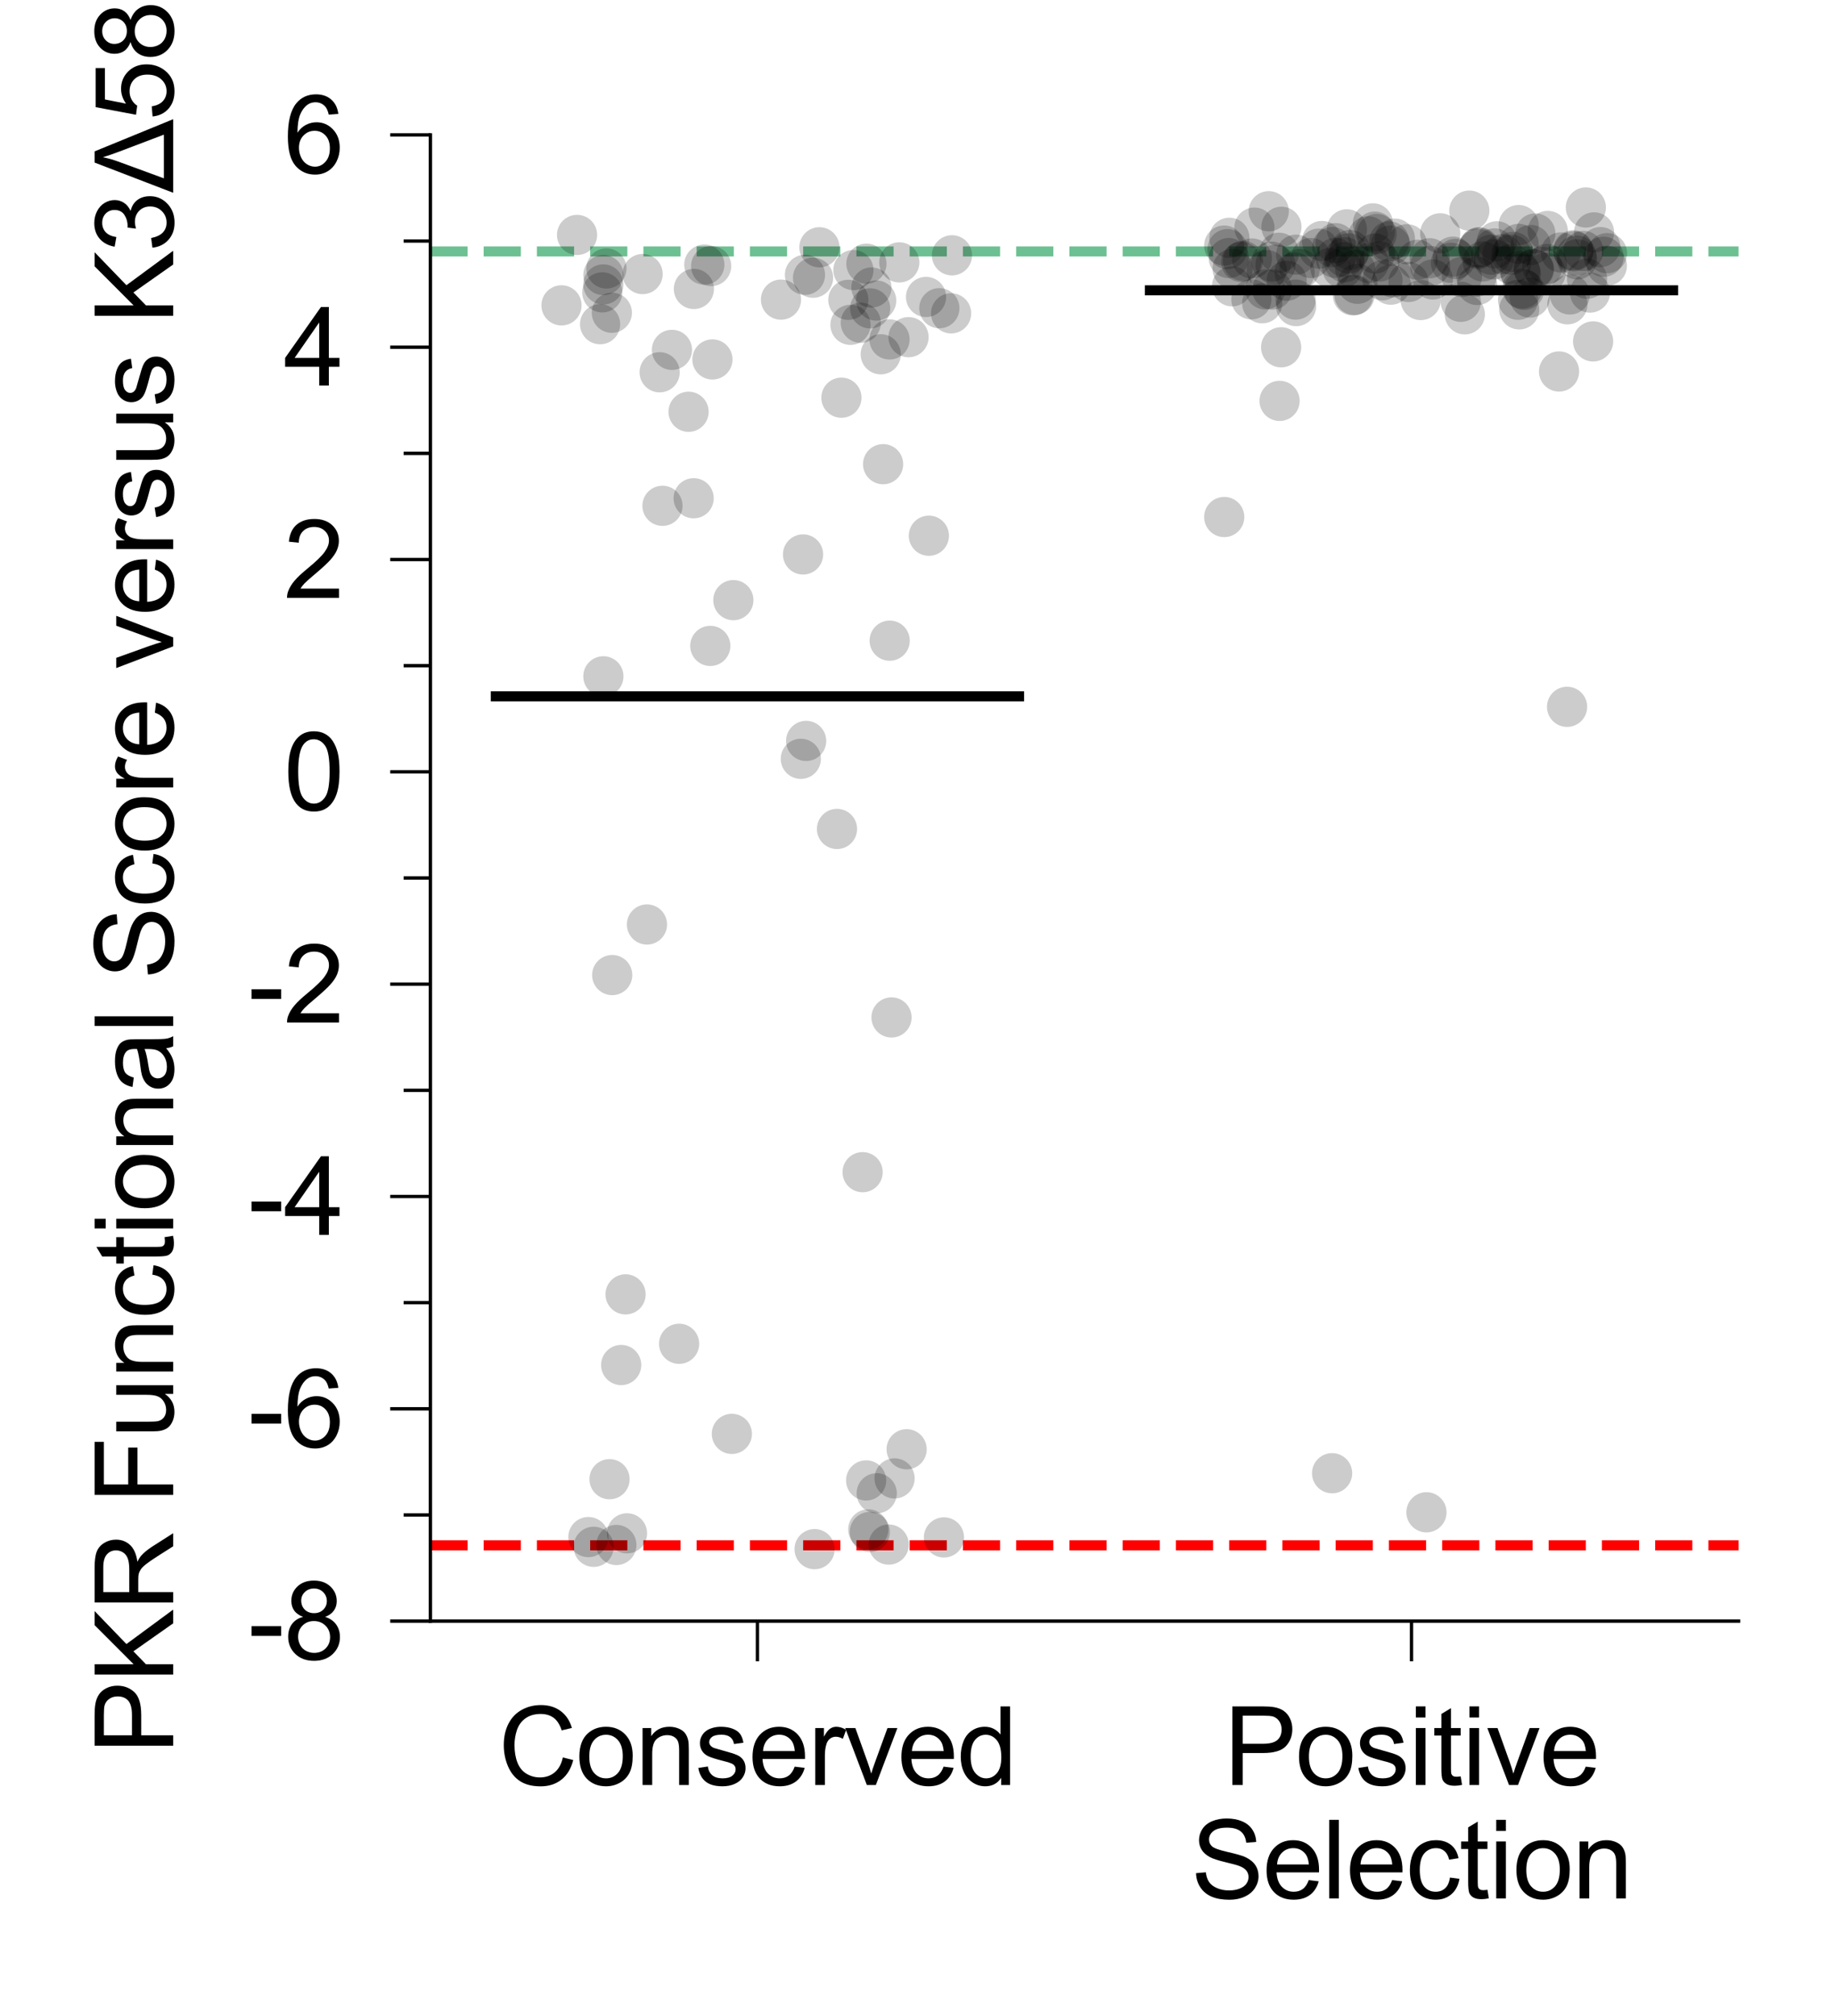 <?xml version="1.0" encoding="utf-8" standalone="no"?>
<!DOCTYPE svg PUBLIC "-//W3C//DTD SVG 1.1//EN"
  "http://www.w3.org/Graphics/SVG/1.1/DTD/svg11.dtd">
<svg xmlns:xlink="http://www.w3.org/1999/xlink" width="136.979pt" height="150.421pt" viewBox="0 0 136.979 150.421" xmlns="http://www.w3.org/2000/svg" version="1.1">
 <defs>
  <style type="text/css">*{stroke-linejoin: round; stroke-linecap: butt}</style>
 </defs>
 <g id="figure_1">
  <g id="patch_1">
   <path d="M 0 150.421 
L 136.979 150.421 
L 136.979 0 
L 0 0 
L 0 150.421 
z
" style="fill: none"/>
  </g>
  <g id="axes_1">
   <g id="patch_2">
    <path d="M 32.129 120.943 
L 129.779 120.943 
L 129.779 10.063 
L 32.129 10.063 
L 32.129 120.943 
z
" style="fill: none"/>
   </g>
   <g id="line2d_1">
    <path d="M 32.129 18.759 
L 129.779 18.759 
" clip-path="url(#p04de5b295e)" style="fill: none; stroke-dasharray: 2.775,1.2; stroke-dashoffset: 0; stroke: #6dc091; stroke-width: 0.75"/>
   </g>
   <g id="line2d_2">
    <path d="M 32.129 115.289 
L 129.779 115.289 
" clip-path="url(#p04de5b295e)" style="fill: none; stroke-dasharray: 2.775,1.2; stroke-dashoffset: 0; stroke: #ff0000; stroke-width: 0.75"/>
   </g>
   <g id="line2d_3">
    <path d="M 37.011 51.948 
L 76.071 51.948 
" clip-path="url(#p04de5b295e)" style="fill: none; stroke: #000000; stroke-width: 0.75; stroke-linecap: square"/>
   </g>
   <g id="line2d_4">
    <path d="M 85.836 21.659 
L 124.896 21.659 
" clip-path="url(#p04de5b295e)" style="fill: none; stroke: #000000; stroke-width: 0.75; stroke-linecap: square"/>
   </g>
   <g id="matplotlib.axis_1">
    <g id="xtick_1">
     <g id="line2d_5">
      <defs>
       <path id="m21a022ce75" d="M 0 0 
L 0 3 
" style="stroke: #000000; stroke-width: 0.25"/>
      </defs>
      <g>
       <use xlink:href="#m21a022ce75" x="56.541" y="120.943" style="stroke: #000000; stroke-width: 0.25"/>
      </g>
     </g>
     <g id="text_1">
      <!-- Conserved -->
      <g transform="translate(37.199 133.169) scale(0.08 -0.08)">
       <defs>
        <path id="ArialMT-43" d="M 3763 1606 
L 4369 1453 
Q 4178 706 3683 314 
Q 3188 -78 2472 -78 
Q 1731 -78 1267 223 
Q 803 525 561 1097 
Q 319 1669 319 2325 
Q 319 3041 592 3573 
Q 866 4106 1370 4382 
Q 1875 4659 2481 4659 
Q 3169 4659 3637 4309 
Q 4106 3959 4291 3325 
L 3694 3184 
Q 3534 3684 3231 3912 
Q 2928 4141 2469 4141 
Q 1941 4141 1586 3887 
Q 1231 3634 1087 3207 
Q 944 2781 944 2328 
Q 944 1744 1114 1308 
Q 1284 872 1643 656 
Q 2003 441 2422 441 
Q 2931 441 3284 734 
Q 3638 1028 3763 1606 
z
" transform="scale(0.016)"/>
        <path id="ArialMT-6f" d="M 213 1659 
Q 213 2581 725 3025 
Q 1153 3394 1769 3394 
Q 2453 3394 2887 2945 
Q 3322 2497 3322 1706 
Q 3322 1066 3130 698 
Q 2938 331 2570 128 
Q 2203 -75 1769 -75 
Q 1072 -75 642 372 
Q 213 819 213 1659 
z
M 791 1659 
Q 791 1022 1069 705 
Q 1347 388 1769 388 
Q 2188 388 2466 706 
Q 2744 1025 2744 1678 
Q 2744 2294 2464 2611 
Q 2184 2928 1769 2928 
Q 1347 2928 1069 2612 
Q 791 2297 791 1659 
z
" transform="scale(0.016)"/>
        <path id="ArialMT-6e" d="M 422 0 
L 422 3319 
L 928 3319 
L 928 2847 
Q 1294 3394 1984 3394 
Q 2284 3394 2536 3286 
Q 2788 3178 2913 3003 
Q 3038 2828 3088 2588 
Q 3119 2431 3119 2041 
L 3119 0 
L 2556 0 
L 2556 2019 
Q 2556 2363 2490 2533 
Q 2425 2703 2258 2804 
Q 2091 2906 1866 2906 
Q 1506 2906 1245 2678 
Q 984 2450 984 1813 
L 984 0 
L 422 0 
z
" transform="scale(0.016)"/>
        <path id="ArialMT-73" d="M 197 991 
L 753 1078 
Q 800 744 1014 566 
Q 1228 388 1613 388 
Q 2000 388 2187 545 
Q 2375 703 2375 916 
Q 2375 1106 2209 1216 
Q 2094 1291 1634 1406 
Q 1016 1563 777 1677 
Q 538 1791 414 1992 
Q 291 2194 291 2438 
Q 291 2659 392 2848 
Q 494 3038 669 3163 
Q 800 3259 1026 3326 
Q 1253 3394 1513 3394 
Q 1903 3394 2198 3281 
Q 2494 3169 2634 2976 
Q 2775 2784 2828 2463 
L 2278 2388 
Q 2241 2644 2061 2787 
Q 1881 2931 1553 2931 
Q 1166 2931 1000 2803 
Q 834 2675 834 2503 
Q 834 2394 903 2306 
Q 972 2216 1119 2156 
Q 1203 2125 1616 2013 
Q 2213 1853 2448 1751 
Q 2684 1650 2818 1456 
Q 2953 1263 2953 975 
Q 2953 694 2789 445 
Q 2625 197 2315 61 
Q 2006 -75 1616 -75 
Q 969 -75 630 194 
Q 291 463 197 991 
z
" transform="scale(0.016)"/>
        <path id="ArialMT-65" d="M 2694 1069 
L 3275 997 
Q 3138 488 2766 206 
Q 2394 -75 1816 -75 
Q 1088 -75 661 373 
Q 234 822 234 1631 
Q 234 2469 665 2931 
Q 1097 3394 1784 3394 
Q 2450 3394 2872 2941 
Q 3294 2488 3294 1666 
Q 3294 1616 3291 1516 
L 816 1516 
Q 847 969 1125 678 
Q 1403 388 1819 388 
Q 2128 388 2347 550 
Q 2566 713 2694 1069 
z
M 847 1978 
L 2700 1978 
Q 2663 2397 2488 2606 
Q 2219 2931 1791 2931 
Q 1403 2931 1139 2672 
Q 875 2413 847 1978 
z
" transform="scale(0.016)"/>
        <path id="ArialMT-72" d="M 416 0 
L 416 3319 
L 922 3319 
L 922 2816 
Q 1116 3169 1280 3281 
Q 1444 3394 1641 3394 
Q 1925 3394 2219 3213 
L 2025 2691 
Q 1819 2813 1613 2813 
Q 1428 2813 1281 2702 
Q 1134 2591 1072 2394 
Q 978 2094 978 1738 
L 978 0 
L 416 0 
z
" transform="scale(0.016)"/>
        <path id="ArialMT-76" d="M 1344 0 
L 81 3319 
L 675 3319 
L 1388 1331 
Q 1503 1009 1600 663 
Q 1675 925 1809 1294 
L 2547 3319 
L 3125 3319 
L 1869 0 
L 1344 0 
z
" transform="scale(0.016)"/>
        <path id="ArialMT-64" d="M 2575 0 
L 2575 419 
Q 2259 -75 1647 -75 
Q 1250 -75 917 144 
Q 584 363 401 755 
Q 219 1147 219 1656 
Q 219 2153 384 2558 
Q 550 2963 881 3178 
Q 1213 3394 1622 3394 
Q 1922 3394 2156 3267 
Q 2391 3141 2538 2938 
L 2538 4581 
L 3097 4581 
L 3097 0 
L 2575 0 
z
M 797 1656 
Q 797 1019 1065 703 
Q 1334 388 1700 388 
Q 2069 388 2326 689 
Q 2584 991 2584 1609 
Q 2584 2291 2321 2609 
Q 2059 2928 1675 2928 
Q 1300 2928 1048 2622 
Q 797 2316 797 1656 
z
" transform="scale(0.016)"/>
       </defs>
       <use xlink:href="#ArialMT-43"/>
       <use xlink:href="#ArialMT-6f" x="72.217"/>
       <use xlink:href="#ArialMT-6e" x="127.832"/>
       <use xlink:href="#ArialMT-73" x="183.447"/>
       <use xlink:href="#ArialMT-65" x="233.447"/>
       <use xlink:href="#ArialMT-72" x="289.062"/>
       <use xlink:href="#ArialMT-76" x="322.363"/>
       <use xlink:href="#ArialMT-65" x="372.363"/>
       <use xlink:href="#ArialMT-64" x="427.979"/>
      </g>
     </g>
    </g>
    <g id="xtick_2">
     <g id="line2d_6">
      <g>
       <use xlink:href="#m21a022ce75" x="105.366" y="120.943" style="stroke: #000000; stroke-width: 0.25"/>
      </g>
     </g>
     <g id="text_2">
      <!-- Positive -->
      <g transform="translate(91.361 133.169) scale(0.08 -0.08)">
       <defs>
        <path id="ArialMT-50" d="M 494 0 
L 494 4581 
L 2222 4581 
Q 2678 4581 2919 4538 
Q 3256 4481 3484 4323 
Q 3713 4166 3852 3881 
Q 3991 3597 3991 3256 
Q 3991 2672 3619 2267 
Q 3247 1863 2275 1863 
L 1100 1863 
L 1100 0 
L 494 0 
z
M 1100 2403 
L 2284 2403 
Q 2872 2403 3119 2622 
Q 3366 2841 3366 3238 
Q 3366 3525 3220 3729 
Q 3075 3934 2838 4000 
Q 2684 4041 2272 4041 
L 1100 4041 
L 1100 2403 
z
" transform="scale(0.016)"/>
        <path id="ArialMT-69" d="M 425 3934 
L 425 4581 
L 988 4581 
L 988 3934 
L 425 3934 
z
M 425 0 
L 425 3319 
L 988 3319 
L 988 0 
L 425 0 
z
" transform="scale(0.016)"/>
        <path id="ArialMT-74" d="M 1650 503 
L 1731 6 
Q 1494 -44 1306 -44 
Q 1000 -44 831 53 
Q 663 150 594 308 
Q 525 466 525 972 
L 525 2881 
L 113 2881 
L 113 3319 
L 525 3319 
L 525 4141 
L 1084 4478 
L 1084 3319 
L 1650 3319 
L 1650 2881 
L 1084 2881 
L 1084 941 
Q 1084 700 1114 631 
Q 1144 563 1211 522 
Q 1278 481 1403 481 
Q 1497 481 1650 503 
z
" transform="scale(0.016)"/>
       </defs>
       <use xlink:href="#ArialMT-50"/>
       <use xlink:href="#ArialMT-6f" x="66.699"/>
       <use xlink:href="#ArialMT-73" x="122.314"/>
       <use xlink:href="#ArialMT-69" x="172.314"/>
       <use xlink:href="#ArialMT-74" x="194.531"/>
       <use xlink:href="#ArialMT-69" x="222.314"/>
       <use xlink:href="#ArialMT-76" x="244.531"/>
       <use xlink:href="#ArialMT-65" x="294.531"/>
      </g>
      <!-- Selection -->
      <g transform="translate(88.912 141.631) scale(0.08 -0.08)">
       <defs>
        <path id="ArialMT-53" d="M 288 1472 
L 859 1522 
Q 900 1178 1048 958 
Q 1197 738 1509 602 
Q 1822 466 2213 466 
Q 2559 466 2825 569 
Q 3091 672 3220 851 
Q 3350 1031 3350 1244 
Q 3350 1459 3225 1620 
Q 3100 1781 2813 1891 
Q 2628 1963 1997 2114 
Q 1366 2266 1113 2400 
Q 784 2572 623 2826 
Q 463 3081 463 3397 
Q 463 3744 659 4045 
Q 856 4347 1234 4503 
Q 1613 4659 2075 4659 
Q 2584 4659 2973 4495 
Q 3363 4331 3572 4012 
Q 3781 3694 3797 3291 
L 3216 3247 
Q 3169 3681 2898 3903 
Q 2628 4125 2100 4125 
Q 1550 4125 1298 3923 
Q 1047 3722 1047 3438 
Q 1047 3191 1225 3031 
Q 1400 2872 2139 2705 
Q 2878 2538 3153 2413 
Q 3553 2228 3743 1945 
Q 3934 1663 3934 1294 
Q 3934 928 3725 604 
Q 3516 281 3123 101 
Q 2731 -78 2241 -78 
Q 1619 -78 1198 103 
Q 778 284 539 648 
Q 300 1013 288 1472 
z
" transform="scale(0.016)"/>
        <path id="ArialMT-6c" d="M 409 0 
L 409 4581 
L 972 4581 
L 972 0 
L 409 0 
z
" transform="scale(0.016)"/>
        <path id="ArialMT-63" d="M 2588 1216 
L 3141 1144 
Q 3050 572 2676 248 
Q 2303 -75 1759 -75 
Q 1078 -75 664 370 
Q 250 816 250 1647 
Q 250 2184 428 2587 
Q 606 2991 970 3192 
Q 1334 3394 1763 3394 
Q 2303 3394 2647 3120 
Q 2991 2847 3088 2344 
L 2541 2259 
Q 2463 2594 2264 2762 
Q 2066 2931 1784 2931 
Q 1359 2931 1093 2626 
Q 828 2322 828 1663 
Q 828 994 1084 691 
Q 1341 388 1753 388 
Q 2084 388 2306 591 
Q 2528 794 2588 1216 
z
" transform="scale(0.016)"/>
       </defs>
       <use xlink:href="#ArialMT-53"/>
       <use xlink:href="#ArialMT-65" x="66.699"/>
       <use xlink:href="#ArialMT-6c" x="122.314"/>
       <use xlink:href="#ArialMT-65" x="144.531"/>
       <use xlink:href="#ArialMT-63" x="200.146"/>
       <use xlink:href="#ArialMT-74" x="250.146"/>
       <use xlink:href="#ArialMT-69" x="277.93"/>
       <use xlink:href="#ArialMT-6f" x="300.146"/>
       <use xlink:href="#ArialMT-6e" x="355.762"/>
      </g>
     </g>
    </g>
   </g>
   <g id="matplotlib.axis_2">
    <g id="ytick_1">
     <g id="line2d_7">
      <defs>
       <path id="mb0b568ade5" d="M 0 0 
L -3 0 
" style="stroke: #000000; stroke-width: 0.25"/>
      </defs>
      <g>
       <use xlink:href="#mb0b568ade5" x="32.129" y="120.943" style="stroke: #000000; stroke-width: 0.25"/>
      </g>
     </g>
     <g id="text_3">
      <!-- -8 -->
      <g transform="translate(18.516 123.806) scale(0.08 -0.08)">
       <defs>
        <path id="ArialMT-2d" d="M 203 1375 
L 203 1941 
L 1931 1941 
L 1931 1375 
L 203 1375 
z
" transform="scale(0.016)"/>
        <path id="ArialMT-38" d="M 1131 2484 
Q 781 2613 612 2850 
Q 444 3088 444 3419 
Q 444 3919 803 4259 
Q 1163 4600 1759 4600 
Q 2359 4600 2725 4251 
Q 3091 3903 3091 3403 
Q 3091 3084 2923 2848 
Q 2756 2613 2416 2484 
Q 2838 2347 3058 2040 
Q 3278 1734 3278 1309 
Q 3278 722 2862 322 
Q 2447 -78 1769 -78 
Q 1091 -78 675 323 
Q 259 725 259 1325 
Q 259 1772 486 2073 
Q 713 2375 1131 2484 
z
M 1019 3438 
Q 1019 3113 1228 2906 
Q 1438 2700 1772 2700 
Q 2097 2700 2305 2904 
Q 2513 3109 2513 3406 
Q 2513 3716 2298 3927 
Q 2084 4138 1766 4138 
Q 1444 4138 1231 3931 
Q 1019 3725 1019 3438 
z
M 838 1322 
Q 838 1081 952 856 
Q 1066 631 1291 507 
Q 1516 384 1775 384 
Q 2178 384 2440 643 
Q 2703 903 2703 1303 
Q 2703 1709 2433 1975 
Q 2163 2241 1756 2241 
Q 1359 2241 1098 1978 
Q 838 1716 838 1322 
z
" transform="scale(0.016)"/>
       </defs>
       <use xlink:href="#ArialMT-2d"/>
       <use xlink:href="#ArialMT-38" x="33.301"/>
      </g>
     </g>
    </g>
    <g id="ytick_2">
     <g id="line2d_8">
      <g>
       <use xlink:href="#mb0b568ade5" x="32.129" y="105.103" style="stroke: #000000; stroke-width: 0.25"/>
      </g>
     </g>
     <g id="text_4">
      <!-- -6 -->
      <g transform="translate(18.516 107.966) scale(0.08 -0.08)">
       <defs>
        <path id="ArialMT-36" d="M 3184 3459 
L 2625 3416 
Q 2550 3747 2413 3897 
Q 2184 4138 1850 4138 
Q 1581 4138 1378 3988 
Q 1113 3794 959 3422 
Q 806 3050 800 2363 
Q 1003 2672 1297 2822 
Q 1591 2972 1913 2972 
Q 2475 2972 2870 2558 
Q 3266 2144 3266 1488 
Q 3266 1056 3080 686 
Q 2894 316 2569 119 
Q 2244 -78 1831 -78 
Q 1128 -78 684 439 
Q 241 956 241 2144 
Q 241 3472 731 4075 
Q 1159 4600 1884 4600 
Q 2425 4600 2770 4297 
Q 3116 3994 3184 3459 
z
M 888 1484 
Q 888 1194 1011 928 
Q 1134 663 1356 523 
Q 1578 384 1822 384 
Q 2178 384 2434 671 
Q 2691 959 2691 1453 
Q 2691 1928 2437 2201 
Q 2184 2475 1800 2475 
Q 1419 2475 1153 2201 
Q 888 1928 888 1484 
z
" transform="scale(0.016)"/>
       </defs>
       <use xlink:href="#ArialMT-2d"/>
       <use xlink:href="#ArialMT-36" x="33.301"/>
      </g>
     </g>
    </g>
    <g id="ytick_3">
     <g id="line2d_9">
      <g>
       <use xlink:href="#mb0b568ade5" x="32.129" y="89.263" style="stroke: #000000; stroke-width: 0.25"/>
      </g>
     </g>
     <g id="text_5">
      <!-- -4 -->
      <g transform="translate(18.516 92.126) scale(0.08 -0.08)">
       <defs>
        <path id="ArialMT-34" d="M 2069 0 
L 2069 1097 
L 81 1097 
L 81 1613 
L 2172 4581 
L 2631 4581 
L 2631 1613 
L 3250 1613 
L 3250 1097 
L 2631 1097 
L 2631 0 
L 2069 0 
z
M 2069 1613 
L 2069 3678 
L 634 1613 
L 2069 1613 
z
" transform="scale(0.016)"/>
       </defs>
       <use xlink:href="#ArialMT-2d"/>
       <use xlink:href="#ArialMT-34" x="33.301"/>
      </g>
     </g>
    </g>
    <g id="ytick_4">
     <g id="line2d_10">
      <g>
       <use xlink:href="#mb0b568ade5" x="32.129" y="73.423" style="stroke: #000000; stroke-width: 0.25"/>
      </g>
     </g>
     <g id="text_6">
      <!-- -2 -->
      <g transform="translate(18.516 76.286) scale(0.08 -0.08)">
       <defs>
        <path id="ArialMT-32" d="M 3222 541 
L 3222 0 
L 194 0 
Q 188 203 259 391 
Q 375 700 629 1000 
Q 884 1300 1366 1694 
Q 2113 2306 2375 2664 
Q 2638 3022 2638 3341 
Q 2638 3675 2398 3904 
Q 2159 4134 1775 4134 
Q 1369 4134 1125 3890 
Q 881 3647 878 3216 
L 300 3275 
Q 359 3922 746 4261 
Q 1134 4600 1788 4600 
Q 2447 4600 2831 4234 
Q 3216 3869 3216 3328 
Q 3216 3053 3103 2787 
Q 2991 2522 2730 2228 
Q 2469 1934 1863 1422 
Q 1356 997 1212 845 
Q 1069 694 975 541 
L 3222 541 
z
" transform="scale(0.016)"/>
       </defs>
       <use xlink:href="#ArialMT-2d"/>
       <use xlink:href="#ArialMT-32" x="33.301"/>
      </g>
     </g>
    </g>
    <g id="ytick_5">
     <g id="line2d_11">
      <g>
       <use xlink:href="#mb0b568ade5" x="32.129" y="57.583" style="stroke: #000000; stroke-width: 0.25"/>
      </g>
     </g>
     <g id="text_7">
      <!-- 0 -->
      <g transform="translate(21.18 60.446) scale(0.08 -0.08)">
       <defs>
        <path id="ArialMT-30" d="M 266 2259 
Q 266 3072 433 3567 
Q 600 4063 929 4331 
Q 1259 4600 1759 4600 
Q 2128 4600 2406 4451 
Q 2684 4303 2865 4023 
Q 3047 3744 3150 3342 
Q 3253 2941 3253 2259 
Q 3253 1453 3087 958 
Q 2922 463 2592 192 
Q 2263 -78 1759 -78 
Q 1097 -78 719 397 
Q 266 969 266 2259 
z
M 844 2259 
Q 844 1131 1108 757 
Q 1372 384 1759 384 
Q 2147 384 2411 759 
Q 2675 1134 2675 2259 
Q 2675 3391 2411 3762 
Q 2147 4134 1753 4134 
Q 1366 4134 1134 3806 
Q 844 3388 844 2259 
z
" transform="scale(0.016)"/>
       </defs>
       <use xlink:href="#ArialMT-30"/>
      </g>
     </g>
    </g>
    <g id="ytick_6">
     <g id="line2d_12">
      <g>
       <use xlink:href="#mb0b568ade5" x="32.129" y="41.743" style="stroke: #000000; stroke-width: 0.25"/>
      </g>
     </g>
     <g id="text_8">
      <!-- 2 -->
      <g transform="translate(21.18 44.606) scale(0.08 -0.08)">
       <use xlink:href="#ArialMT-32"/>
      </g>
     </g>
    </g>
    <g id="ytick_7">
     <g id="line2d_13">
      <g>
       <use xlink:href="#mb0b568ade5" x="32.129" y="25.903" style="stroke: #000000; stroke-width: 0.25"/>
      </g>
     </g>
     <g id="text_9">
      <!-- 4 -->
      <g transform="translate(21.18 28.766) scale(0.08 -0.08)">
       <use xlink:href="#ArialMT-34"/>
      </g>
     </g>
    </g>
    <g id="ytick_8">
     <g id="line2d_14">
      <g>
       <use xlink:href="#mb0b568ade5" x="32.129" y="10.063" style="stroke: #000000; stroke-width: 0.25"/>
      </g>
     </g>
     <g id="text_10">
      <!-- 6 -->
      <g transform="translate(21.18 12.926) scale(0.08 -0.08)">
       <use xlink:href="#ArialMT-36"/>
      </g>
     </g>
    </g>
    <g id="ytick_9">
     <g id="line2d_15">
      <defs>
       <path id="m3307b436b8" d="M 0 0 
L -2 0 
" style="stroke: #000000; stroke-width: 0.25"/>
      </defs>
      <g>
       <use xlink:href="#m3307b436b8" x="32.129" y="113.023" style="stroke: #000000; stroke-width: 0.25"/>
      </g>
     </g>
    </g>
    <g id="ytick_10">
     <g id="line2d_16">
      <g>
       <use xlink:href="#m3307b436b8" x="32.129" y="97.183" style="stroke: #000000; stroke-width: 0.25"/>
      </g>
     </g>
    </g>
    <g id="ytick_11">
     <g id="line2d_17">
      <g>
       <use xlink:href="#m3307b436b8" x="32.129" y="81.343" style="stroke: #000000; stroke-width: 0.25"/>
      </g>
     </g>
    </g>
    <g id="ytick_12">
     <g id="line2d_18">
      <g>
       <use xlink:href="#m3307b436b8" x="32.129" y="65.503" style="stroke: #000000; stroke-width: 0.25"/>
      </g>
     </g>
    </g>
    <g id="ytick_13">
     <g id="line2d_19">
      <g>
       <use xlink:href="#m3307b436b8" x="32.129" y="49.663" style="stroke: #000000; stroke-width: 0.25"/>
      </g>
     </g>
    </g>
    <g id="ytick_14">
     <g id="line2d_20">
      <g>
       <use xlink:href="#m3307b436b8" x="32.129" y="33.823" style="stroke: #000000; stroke-width: 0.25"/>
      </g>
     </g>
    </g>
    <g id="ytick_15">
     <g id="line2d_21">
      <g>
       <use xlink:href="#m3307b436b8" x="32.129" y="17.983" style="stroke: #000000; stroke-width: 0.25"/>
      </g>
     </g>
    </g>
    <g id="text_11">
     <!-- PKR Functional Score versus K3Δ58 -->
     <g transform="translate(12.926 130.869) rotate(-90) scale(0.08 -0.08)">
      <defs>
       <path id="ArialMT-4b" d="M 469 0 
L 469 4581 
L 1075 4581 
L 1075 2309 
L 3350 4581 
L 4172 4581 
L 2250 2725 
L 4256 0 
L 3456 0 
L 1825 2319 
L 1075 1588 
L 1075 0 
L 469 0 
z
" transform="scale(0.016)"/>
       <path id="ArialMT-52" d="M 503 0 
L 503 4581 
L 2534 4581 
Q 3147 4581 3465 4457 
Q 3784 4334 3975 4021 
Q 4166 3709 4166 3331 
Q 4166 2844 3850 2509 
Q 3534 2175 2875 2084 
Q 3116 1969 3241 1856 
Q 3506 1613 3744 1247 
L 4541 0 
L 3778 0 
L 3172 953 
Q 2906 1366 2734 1584 
Q 2563 1803 2427 1890 
Q 2291 1978 2150 2013 
Q 2047 2034 1813 2034 
L 1109 2034 
L 1109 0 
L 503 0 
z
M 1109 2559 
L 2413 2559 
Q 2828 2559 3062 2645 
Q 3297 2731 3419 2920 
Q 3541 3109 3541 3331 
Q 3541 3656 3305 3865 
Q 3069 4075 2559 4075 
L 1109 4075 
L 1109 2559 
z
" transform="scale(0.016)"/>
       <path id="ArialMT-20" transform="scale(0.016)"/>
       <path id="ArialMT-46" d="M 525 0 
L 525 4581 
L 3616 4581 
L 3616 4041 
L 1131 4041 
L 1131 2622 
L 3281 2622 
L 3281 2081 
L 1131 2081 
L 1131 0 
L 525 0 
z
" transform="scale(0.016)"/>
       <path id="ArialMT-75" d="M 2597 0 
L 2597 488 
Q 2209 -75 1544 -75 
Q 1250 -75 995 37 
Q 741 150 617 320 
Q 494 491 444 738 
Q 409 903 409 1263 
L 409 3319 
L 972 3319 
L 972 1478 
Q 972 1038 1006 884 
Q 1059 663 1231 536 
Q 1403 409 1656 409 
Q 1909 409 2131 539 
Q 2353 669 2445 892 
Q 2538 1116 2538 1541 
L 2538 3319 
L 3100 3319 
L 3100 0 
L 2597 0 
z
" transform="scale(0.016)"/>
       <path id="ArialMT-61" d="M 2588 409 
Q 2275 144 1986 34 
Q 1697 -75 1366 -75 
Q 819 -75 525 192 
Q 231 459 231 875 
Q 231 1119 342 1320 
Q 453 1522 633 1644 
Q 813 1766 1038 1828 
Q 1203 1872 1538 1913 
Q 2219 1994 2541 2106 
Q 2544 2222 2544 2253 
Q 2544 2597 2384 2738 
Q 2169 2928 1744 2928 
Q 1347 2928 1158 2789 
Q 969 2650 878 2297 
L 328 2372 
Q 403 2725 575 2942 
Q 747 3159 1072 3276 
Q 1397 3394 1825 3394 
Q 2250 3394 2515 3294 
Q 2781 3194 2906 3042 
Q 3031 2891 3081 2659 
Q 3109 2516 3109 2141 
L 3109 1391 
Q 3109 606 3145 398 
Q 3181 191 3288 0 
L 2700 0 
Q 2613 175 2588 409 
z
M 2541 1666 
Q 2234 1541 1622 1453 
Q 1275 1403 1131 1340 
Q 988 1278 909 1158 
Q 831 1038 831 891 
Q 831 666 1001 516 
Q 1172 366 1500 366 
Q 1825 366 2078 508 
Q 2331 650 2450 897 
Q 2541 1088 2541 1459 
L 2541 1666 
z
" transform="scale(0.016)"/>
       <path id="ArialMT-33" d="M 269 1209 
L 831 1284 
Q 928 806 1161 595 
Q 1394 384 1728 384 
Q 2125 384 2398 659 
Q 2672 934 2672 1341 
Q 2672 1728 2419 1979 
Q 2166 2231 1775 2231 
Q 1616 2231 1378 2169 
L 1441 2663 
Q 1497 2656 1531 2656 
Q 1891 2656 2178 2843 
Q 2466 3031 2466 3422 
Q 2466 3731 2256 3934 
Q 2047 4138 1716 4138 
Q 1388 4138 1169 3931 
Q 950 3725 888 3313 
L 325 3413 
Q 428 3978 793 4289 
Q 1159 4600 1703 4600 
Q 2078 4600 2393 4439 
Q 2709 4278 2876 4000 
Q 3044 3722 3044 3409 
Q 3044 3113 2884 2869 
Q 2725 2625 2413 2481 
Q 2819 2388 3044 2092 
Q 3269 1797 3269 1353 
Q 3269 753 2831 336 
Q 2394 -81 1725 -81 
Q 1122 -81 723 278 
Q 325 638 269 1209 
z
" transform="scale(0.016)"/>
       <path id="ArialMT-394" d="M -6 0 
L 1753 4581 
L 2406 4581 
L 4281 0 
L -6 0 
z
M 834 541 
L 3381 541 
L 2391 3150 
Q 2169 3738 2066 4100 
Q 1981 3675 1819 3225 
L 834 541 
z
" transform="scale(0.016)"/>
       <path id="ArialMT-35" d="M 266 1200 
L 856 1250 
Q 922 819 1161 601 
Q 1400 384 1738 384 
Q 2144 384 2425 690 
Q 2706 997 2706 1503 
Q 2706 1984 2436 2262 
Q 2166 2541 1728 2541 
Q 1456 2541 1237 2417 
Q 1019 2294 894 2097 
L 366 2166 
L 809 4519 
L 3088 4519 
L 3088 3981 
L 1259 3981 
L 1013 2750 
Q 1425 3038 1878 3038 
Q 2478 3038 2890 2622 
Q 3303 2206 3303 1553 
Q 3303 931 2941 478 
Q 2500 -78 1738 -78 
Q 1113 -78 717 272 
Q 322 622 266 1200 
z
" transform="scale(0.016)"/>
      </defs>
      <use xlink:href="#ArialMT-50"/>
      <use xlink:href="#ArialMT-4b" x="66.699"/>
      <use xlink:href="#ArialMT-52" x="133.398"/>
      <use xlink:href="#ArialMT-20" x="205.615"/>
      <use xlink:href="#ArialMT-46" x="233.398"/>
      <use xlink:href="#ArialMT-75" x="294.482"/>
      <use xlink:href="#ArialMT-6e" x="350.098"/>
      <use xlink:href="#ArialMT-63" x="405.713"/>
      <use xlink:href="#ArialMT-74" x="455.713"/>
      <use xlink:href="#ArialMT-69" x="483.496"/>
      <use xlink:href="#ArialMT-6f" x="505.713"/>
      <use xlink:href="#ArialMT-6e" x="561.328"/>
      <use xlink:href="#ArialMT-61" x="616.943"/>
      <use xlink:href="#ArialMT-6c" x="672.559"/>
      <use xlink:href="#ArialMT-20" x="694.775"/>
      <use xlink:href="#ArialMT-53" x="722.559"/>
      <use xlink:href="#ArialMT-63" x="789.258"/>
      <use xlink:href="#ArialMT-6f" x="839.258"/>
      <use xlink:href="#ArialMT-72" x="894.873"/>
      <use xlink:href="#ArialMT-65" x="928.174"/>
      <use xlink:href="#ArialMT-20" x="983.789"/>
      <use xlink:href="#ArialMT-76" x="1011.572"/>
      <use xlink:href="#ArialMT-65" x="1061.572"/>
      <use xlink:href="#ArialMT-72" x="1117.188"/>
      <use xlink:href="#ArialMT-73" x="1150.488"/>
      <use xlink:href="#ArialMT-75" x="1200.488"/>
      <use xlink:href="#ArialMT-73" x="1256.104"/>
      <use xlink:href="#ArialMT-20" x="1306.104"/>
      <use xlink:href="#ArialMT-4b" x="1333.887"/>
      <use xlink:href="#ArialMT-33" x="1400.586"/>
      <use xlink:href="#ArialMT-394" x="1456.201"/>
      <use xlink:href="#ArialMT-35" x="1522.998"/>
      <use xlink:href="#ArialMT-38" x="1578.613"/>
     </g>
    </g>
   </g>
   <g id="PathCollection_1">
    <defs>
     <path id="m9809bb93d0" d="M 0 1.5 
C 0.398 1.5 0.779 1.342 1.061 1.061 
C 1.342 0.779 1.5 0.398 1.5 0 
C 1.5 -0.398 1.342 -0.779 1.061 -1.061 
C 0.779 -1.342 0.398 -1.5 0 -1.5 
C -0.398 -1.5 -0.779 -1.342 -1.061 -1.061 
C -1.342 -0.779 -1.5 -0.398 -1.5 0 
C -1.5 0.398 -1.342 0.779 -1.061 1.061 
C -0.779 1.342 -0.398 1.5 0 1.5 
z
"/>
    </defs>
    <g clip-path="url(#p04de5b295e)">
     <use xlink:href="#m9809bb93d0" x="70.998" y="23.376" style="fill-opacity: 0.2"/>
     <use xlink:href="#m9809bb93d0" x="64.675" y="19.672" style="fill-opacity: 0.2"/>
     <use xlink:href="#m9809bb93d0" x="53.086" y="19.849" style="fill-opacity: 0.2"/>
     <use xlink:href="#m9809bb93d0" x="59.78" y="56.612" style="fill-opacity: 0.2"/>
     <use xlink:href="#m9809bb93d0" x="60.693" y="20.719" style="fill-opacity: 0.2"/>
     <use xlink:href="#m9809bb93d0" x="65.404" y="22.421" style="fill-opacity: 0.2"/>
     <use xlink:href="#m9809bb93d0" x="65.051" y="21.45" style="fill-opacity: 0.2"/>
     <use xlink:href="#m9809bb93d0" x="66.401" y="25.323" style="fill-opacity: 0.2"/>
     <use xlink:href="#m9809bb93d0" x="44.96" y="21.811" style="fill-opacity: 0.2"/>
     <use xlink:href="#m9809bb93d0" x="60.177" y="55.277" style="fill-opacity: 0.2"/>
     <use xlink:href="#m9809bb93d0" x="63.328" y="22.369" style="fill-opacity: 0.2"/>
     <use xlink:href="#m9809bb93d0" x="62.48" y="61.844" style="fill-opacity: 0.2"/>
     <use xlink:href="#m9809bb93d0" x="64.956" y="23.007" style="fill-opacity: 0.2"/>
     <use xlink:href="#m9809bb93d0" x="58.3" y="22.354" style="fill-opacity: 0.2"/>
     <use xlink:href="#m9809bb93d0" x="52.576" y="19.742" style="fill-opacity: 0.2"/>
     <use xlink:href="#m9809bb93d0" x="69.127" y="22.155" style="fill-opacity: 0.2"/>
     <use xlink:href="#m9809bb93d0" x="70.12" y="22.994" style="fill-opacity: 0.2"/>
     <use xlink:href="#m9809bb93d0" x="45.037" y="21.221" style="fill-opacity: 0.2"/>
     <use xlink:href="#m9809bb93d0" x="65.746" y="26.431" style="fill-opacity: 0.2"/>
     <use xlink:href="#m9809bb93d0" x="46.805" y="114.393" style="fill-opacity: 0.2"/>
     <use xlink:href="#m9809bb93d0" x="45.673" y="23.333" style="fill-opacity: 0.2"/>
     <use xlink:href="#m9809bb93d0" x="54.632" y="106.974" style="fill-opacity: 0.2"/>
     <use xlink:href="#m9809bb93d0" x="64.814" y="114.102" style="fill-opacity: 0.2"/>
     <use xlink:href="#m9809bb93d0" x="67.132" y="19.575" style="fill-opacity: 0.2"/>
     <use xlink:href="#m9809bb93d0" x="49.242" y="27.774" style="fill-opacity: 0.2"/>
     <use xlink:href="#m9809bb93d0" x="54.744" y="44.774" style="fill-opacity: 0.2"/>
     <use xlink:href="#m9809bb93d0" x="65.922" y="34.63" style="fill-opacity: 0.2"/>
     <use xlink:href="#m9809bb93d0" x="62.81" y="29.67" style="fill-opacity: 0.2"/>
     <use xlink:href="#m9809bb93d0" x="66.413" y="47.797" style="fill-opacity: 0.2"/>
     <use xlink:href="#m9809bb93d0" x="71.063" y="19.047" style="fill-opacity: 0.2"/>
     <use xlink:href="#m9809bb93d0" x="69.338" y="39.968" style="fill-opacity: 0.2"/>
     <use xlink:href="#m9809bb93d0" x="48.294" y="68.972" style="fill-opacity: 0.2"/>
     <use xlink:href="#m9809bb93d0" x="66.342" y="115.231" style="fill-opacity: 0.2"/>
     <use xlink:href="#m9809bb93d0" x="44.315" y="115.399" style="fill-opacity: 0.2"/>
     <use xlink:href="#m9809bb93d0" x="43.922" y="114.674" style="fill-opacity: 0.2"/>
     <use xlink:href="#m9809bb93d0" x="46.01" y="115.262" style="fill-opacity: 0.2"/>
     <use xlink:href="#m9809bb93d0" x="45.043" y="20.522" style="fill-opacity: 0.2"/>
     <use xlink:href="#m9809bb93d0" x="67.679" y="108.122" style="fill-opacity: 0.2"/>
     <use xlink:href="#m9809bb93d0" x="50.694" y="100.253" style="fill-opacity: 0.2"/>
     <use xlink:href="#m9809bb93d0" x="66.778" y="110.296" style="fill-opacity: 0.2"/>
     <use xlink:href="#m9809bb93d0" x="46.697" y="96.566" style="fill-opacity: 0.2"/>
     <use xlink:href="#m9809bb93d0" x="70.464" y="114.699" style="fill-opacity: 0.2"/>
     <use xlink:href="#m9809bb93d0" x="60.807" y="115.574" style="fill-opacity: 0.2"/>
     <use xlink:href="#m9809bb93d0" x="64.655" y="110.446" style="fill-opacity: 0.2"/>
     <use xlink:href="#m9809bb93d0" x="67.82" y="25.155" style="fill-opacity: 0.2"/>
     <use xlink:href="#m9809bb93d0" x="45.269" y="20.029" style="fill-opacity: 0.2"/>
     <use xlink:href="#m9809bb93d0" x="59.946" y="41.364" style="fill-opacity: 0.2"/>
     <use xlink:href="#m9809bb93d0" x="43.076" y="17.527" style="fill-opacity: 0.2"/>
     <use xlink:href="#m9809bb93d0" x="49.453" y="37.736" style="fill-opacity: 0.2"/>
     <use xlink:href="#m9809bb93d0" x="64.255" y="24.081" style="fill-opacity: 0.2"/>
     <use xlink:href="#m9809bb93d0" x="53.022" y="48.187" style="fill-opacity: 0.2"/>
     <use xlink:href="#m9809bb93d0" x="41.915" y="22.781" style="fill-opacity: 0.2"/>
     <use xlink:href="#m9809bb93d0" x="51.4" y="30.72" style="fill-opacity: 0.2"/>
     <use xlink:href="#m9809bb93d0" x="53.181" y="26.816" style="fill-opacity: 0.2"/>
     <use xlink:href="#m9809bb93d0" x="50.16" y="26.102" style="fill-opacity: 0.2"/>
     <use xlink:href="#m9809bb93d0" x="66.55" y="75.906" style="fill-opacity: 0.2"/>
     <use xlink:href="#m9809bb93d0" x="65.445" y="111.405" style="fill-opacity: 0.2"/>
     <use xlink:href="#m9809bb93d0" x="46.37" y="101.837" style="fill-opacity: 0.2"/>
     <use xlink:href="#m9809bb93d0" x="45.5" y="110.355" style="fill-opacity: 0.2"/>
     <use xlink:href="#m9809bb93d0" x="45.041" y="50.457" style="fill-opacity: 0.2"/>
     <use xlink:href="#m9809bb93d0" x="47.97" y="20.446" style="fill-opacity: 0.2"/>
     <use xlink:href="#m9809bb93d0" x="44.796" y="24.187" style="fill-opacity: 0.2"/>
     <use xlink:href="#m9809bb93d0" x="61.168" y="18.449" style="fill-opacity: 0.2"/>
     <use xlink:href="#m9809bb93d0" x="51.798" y="21.557" style="fill-opacity: 0.2"/>
     <use xlink:href="#m9809bb93d0" x="60.09" y="20.503" style="fill-opacity: 0.2"/>
     <use xlink:href="#m9809bb93d0" x="51.78" y="37.172" style="fill-opacity: 0.2"/>
     <use xlink:href="#m9809bb93d0" x="64.932" y="114.292" style="fill-opacity: 0.2"/>
     <use xlink:href="#m9809bb93d0" x="63.705" y="20.148" style="fill-opacity: 0.2"/>
     <use xlink:href="#m9809bb93d0" x="63.486" y="24.234" style="fill-opacity: 0.2"/>
     <use xlink:href="#m9809bb93d0" x="64.393" y="87.45" style="fill-opacity: 0.2"/>
     <use xlink:href="#m9809bb93d0" x="45.7" y="72.745" style="fill-opacity: 0.2"/>
    </g>
   </g>
   <g id="PathCollection_2">
    <g clip-path="url(#p04de5b295e)">
     <use xlink:href="#m9809bb93d0" x="91.969" y="21.358" style="fill-opacity: 0.2"/>
     <use xlink:href="#m9809bb93d0" x="113.527" y="20.414" style="fill-opacity: 0.2"/>
     <use xlink:href="#m9809bb93d0" x="99.439" y="109.91" style="fill-opacity: 0.2"/>
     <use xlink:href="#m9809bb93d0" x="118.194" y="18.721" style="fill-opacity: 0.2"/>
     <use xlink:href="#m9809bb93d0" x="99.45" y="18.431" style="fill-opacity: 0.2"/>
     <use xlink:href="#m9809bb93d0" x="103.7" y="18.007" style="fill-opacity: 0.2"/>
     <use xlink:href="#m9809bb93d0" x="110.264" y="21.261" style="fill-opacity: 0.2"/>
     <use xlink:href="#m9809bb93d0" x="93.454" y="19.286" style="fill-opacity: 0.2"/>
     <use xlink:href="#m9809bb93d0" x="119.957" y="18.889" style="fill-opacity: 0.2"/>
     <use xlink:href="#m9809bb93d0" x="98.444" y="18.551" style="fill-opacity: 0.2"/>
     <use xlink:href="#m9809bb93d0" x="115.127" y="19.906" style="fill-opacity: 0.2"/>
     <use xlink:href="#m9809bb93d0" x="103.985" y="20.695" style="fill-opacity: 0.2"/>
     <use xlink:href="#m9809bb93d0" x="96.715" y="22.354" style="fill-opacity: 0.2"/>
     <use xlink:href="#m9809bb93d0" x="98.686" y="17.98" style="fill-opacity: 0.2"/>
     <use xlink:href="#m9809bb93d0" x="97.861" y="19.252" style="fill-opacity: 0.2"/>
     <use xlink:href="#m9809bb93d0" x="100.389" y="19.181" style="fill-opacity: 0.2"/>
     <use xlink:href="#m9809bb93d0" x="113.366" y="16.792" style="fill-opacity: 0.2"/>
     <use xlink:href="#m9809bb93d0" x="111.315" y="19.001" style="fill-opacity: 0.2"/>
     <use xlink:href="#m9809bb93d0" x="94.449" y="21.591" style="fill-opacity: 0.2"/>
     <use xlink:href="#m9809bb93d0" x="91.633" y="18.586" style="fill-opacity: 0.2"/>
     <use xlink:href="#m9809bb93d0" x="96.639" y="20.331" style="fill-opacity: 0.2"/>
     <use xlink:href="#m9809bb93d0" x="113.36" y="18.193" style="fill-opacity: 0.2"/>
     <use xlink:href="#m9809bb93d0" x="110.417" y="18.447" style="fill-opacity: 0.2"/>
     <use xlink:href="#m9809bb93d0" x="108.463" y="19.145" style="fill-opacity: 0.2"/>
     <use xlink:href="#m9809bb93d0" x="111.563" y="18.534" style="fill-opacity: 0.2"/>
     <use xlink:href="#m9809bb93d0" x="105.143" y="21.037" style="fill-opacity: 0.2"/>
     <use xlink:href="#m9809bb93d0" x="114.195" y="22.2" style="fill-opacity: 0.2"/>
     <use xlink:href="#m9809bb93d0" x="100.201" y="20.011" style="fill-opacity: 0.2"/>
     <use xlink:href="#m9809bb93d0" x="102.181" y="19.614" style="fill-opacity: 0.2"/>
     <use xlink:href="#m9809bb93d0" x="94.918" y="19.52" style="fill-opacity: 0.2"/>
     <use xlink:href="#m9809bb93d0" x="91.385" y="18.321" style="fill-opacity: 0.2"/>
     <use xlink:href="#m9809bb93d0" x="115.479" y="19.696" style="fill-opacity: 0.2"/>
     <use xlink:href="#m9809bb93d0" x="92.013" y="20.056" style="fill-opacity: 0.2"/>
     <use xlink:href="#m9809bb93d0" x="119.461" y="18.436" style="fill-opacity: 0.2"/>
     <use xlink:href="#m9809bb93d0" x="102.766" y="17.456" style="fill-opacity: 0.2"/>
     <use xlink:href="#m9809bb93d0" x="114.61" y="17.418" style="fill-opacity: 0.2"/>
     <use xlink:href="#m9809bb93d0" x="117.461" y="18.748" style="fill-opacity: 0.2"/>
     <use xlink:href="#m9809bb93d0" x="105.815" y="19.379" style="fill-opacity: 0.2"/>
     <use xlink:href="#m9809bb93d0" x="115.38" y="20.349" style="fill-opacity: 0.2"/>
     <use xlink:href="#m9809bb93d0" x="113.322" y="22.366" style="fill-opacity: 0.2"/>
     <use xlink:href="#m9809bb93d0" x="96.048" y="20.944" style="fill-opacity: 0.2"/>
     <use xlink:href="#m9809bb93d0" x="100.998" y="22.035" style="fill-opacity: 0.2"/>
     <use xlink:href="#m9809bb93d0" x="116.38" y="27.714" style="fill-opacity: 0.2"/>
     <use xlink:href="#m9809bb93d0" x="93.414" y="22.331" style="fill-opacity: 0.2"/>
     <use xlink:href="#m9809bb93d0" x="95.518" y="29.908" style="fill-opacity: 0.2"/>
     <use xlink:href="#m9809bb93d0" x="118.69" y="21.827" style="fill-opacity: 0.2"/>
     <use xlink:href="#m9809bb93d0" x="104.125" y="17.803" style="fill-opacity: 0.2"/>
     <use xlink:href="#m9809bb93d0" x="101.115" y="22.004" style="fill-opacity: 0.2"/>
     <use xlink:href="#m9809bb93d0" x="94.969" y="21.6" style="fill-opacity: 0.2"/>
     <use xlink:href="#m9809bb93d0" x="109.047" y="22.517" style="fill-opacity: 0.2"/>
     <use xlink:href="#m9809bb93d0" x="113.769" y="21.628" style="fill-opacity: 0.2"/>
     <use xlink:href="#m9809bb93d0" x="96.753" y="22.836" style="fill-opacity: 0.2"/>
     <use xlink:href="#m9809bb93d0" x="113.637" y="21.527" style="fill-opacity: 0.2"/>
     <use xlink:href="#m9809bb93d0" x="107.51" y="17.408" style="fill-opacity: 0.2"/>
     <use xlink:href="#m9809bb93d0" x="116.979" y="52.732" style="fill-opacity: 0.2"/>
     <use xlink:href="#m9809bb93d0" x="95.656" y="16.918" style="fill-opacity: 0.2"/>
     <use xlink:href="#m9809bb93d0" x="102.626" y="17.28" style="fill-opacity: 0.2"/>
     <use xlink:href="#m9809bb93d0" x="99.699" y="18.141" style="fill-opacity: 0.2"/>
     <use xlink:href="#m9809bb93d0" x="100.353" y="19.569" style="fill-opacity: 0.2"/>
     <use xlink:href="#m9809bb93d0" x="91.729" y="19.253" style="fill-opacity: 0.2"/>
     <use xlink:href="#m9809bb93d0" x="110.361" y="18.482" style="fill-opacity: 0.2"/>
     <use xlink:href="#m9809bb93d0" x="112.809" y="18.997" style="fill-opacity: 0.2"/>
     <use xlink:href="#m9809bb93d0" x="116.515" y="18.833" style="fill-opacity: 0.2"/>
     <use xlink:href="#m9809bb93d0" x="103.201" y="20.909" style="fill-opacity: 0.2"/>
     <use xlink:href="#m9809bb93d0" x="112.163" y="18.962" style="fill-opacity: 0.2"/>
     <use xlink:href="#m9809bb93d0" x="96.752" y="19.001" style="fill-opacity: 0.2"/>
     <use xlink:href="#m9809bb93d0" x="114.474" y="20.043" style="fill-opacity: 0.2"/>
     <use xlink:href="#m9809bb93d0" x="112.792" y="19.701" style="fill-opacity: 0.2"/>
     <use xlink:href="#m9809bb93d0" x="100.657" y="18.899" style="fill-opacity: 0.2"/>
     <use xlink:href="#m9809bb93d0" x="106.762" y="19.846" style="fill-opacity: 0.2"/>
     <use xlink:href="#m9809bb93d0" x="119.704" y="19.155" style="fill-opacity: 0.2"/>
     <use xlink:href="#m9809bb93d0" x="102.482" y="16.665" style="fill-opacity: 0.2"/>
     <use xlink:href="#m9809bb93d0" x="92.789" y="19.459" style="fill-opacity: 0.2"/>
     <use xlink:href="#m9809bb93d0" x="93.64" y="16.981" style="fill-opacity: 0.2"/>
     <use xlink:href="#m9809bb93d0" x="103.802" y="18.323" style="fill-opacity: 0.2"/>
     <use xlink:href="#m9809bb93d0" x="105.024" y="18.222" style="fill-opacity: 0.2"/>
     <use xlink:href="#m9809bb93d0" x="95.214" y="19.761" style="fill-opacity: 0.2"/>
     <use xlink:href="#m9809bb93d0" x="100.781" y="18.65" style="fill-opacity: 0.2"/>
     <use xlink:href="#m9809bb93d0" x="110.678" y="19.503" style="fill-opacity: 0.2"/>
     <use xlink:href="#m9809bb93d0" x="112.938" y="18.793" style="fill-opacity: 0.2"/>
     <use xlink:href="#m9809bb93d0" x="102.643" y="18.914" style="fill-opacity: 0.2"/>
     <use xlink:href="#m9809bb93d0" x="113.465" y="20.22" style="fill-opacity: 0.2"/>
     <use xlink:href="#m9809bb93d0" x="95.475" y="18.858" style="fill-opacity: 0.2"/>
     <use xlink:href="#m9809bb93d0" x="94.708" y="15.759" style="fill-opacity: 0.2"/>
     <use xlink:href="#m9809bb93d0" x="94.557" y="20.15" style="fill-opacity: 0.2"/>
     <use xlink:href="#m9809bb93d0" x="118.381" y="15.48" style="fill-opacity: 0.2"/>
     <use xlink:href="#m9809bb93d0" x="117.67" y="19.06" style="fill-opacity: 0.2"/>
     <use xlink:href="#m9809bb93d0" x="106.72" y="19.266" style="fill-opacity: 0.2"/>
     <use xlink:href="#m9809bb93d0" x="109.682" y="15.713" style="fill-opacity: 0.2"/>
     <use xlink:href="#m9809bb93d0" x="95.633" y="25.909" style="fill-opacity: 0.2"/>
     <use xlink:href="#m9809bb93d0" x="97.013" y="20.074" style="fill-opacity: 0.2"/>
     <use xlink:href="#m9809bb93d0" x="117.187" y="21.967" style="fill-opacity: 0.2"/>
     <use xlink:href="#m9809bb93d0" x="118.469" y="20.797" style="fill-opacity: 0.2"/>
     <use xlink:href="#m9809bb93d0" x="114.511" y="20.099" style="fill-opacity: 0.2"/>
     <use xlink:href="#m9809bb93d0" x="99.692" y="19.239" style="fill-opacity: 0.2"/>
     <use xlink:href="#m9809bb93d0" x="92.656" y="19.542" style="fill-opacity: 0.2"/>
     <use xlink:href="#m9809bb93d0" x="114.267" y="18.28" style="fill-opacity: 0.2"/>
     <use xlink:href="#m9809bb93d0" x="119.947" y="19.829" style="fill-opacity: 0.2"/>
     <use xlink:href="#m9809bb93d0" x="101.172" y="20.132" style="fill-opacity: 0.2"/>
     <use xlink:href="#m9809bb93d0" x="118.993" y="17.337" style="fill-opacity: 0.2"/>
     <use xlink:href="#m9809bb93d0" x="94.223" y="22.625" style="fill-opacity: 0.2"/>
     <use xlink:href="#m9809bb93d0" x="117.734" y="19.351" style="fill-opacity: 0.2"/>
     <use xlink:href="#m9809bb93d0" x="102.119" y="17.627" style="fill-opacity: 0.2"/>
     <use xlink:href="#m9809bb93d0" x="100.542" y="17.11" style="fill-opacity: 0.2"/>
     <use xlink:href="#m9809bb93d0" x="117.436" y="18.671" style="fill-opacity: 0.2"/>
     <use xlink:href="#m9809bb93d0" x="118.923" y="25.471" style="fill-opacity: 0.2"/>
     <use xlink:href="#m9809bb93d0" x="109.345" y="23.451" style="fill-opacity: 0.2"/>
     <use xlink:href="#m9809bb93d0" x="111.518" y="19.351" style="fill-opacity: 0.2"/>
     <use xlink:href="#m9809bb93d0" x="117.003" y="22.702" style="fill-opacity: 0.2"/>
     <use xlink:href="#m9809bb93d0" x="113.406" y="23.08" style="fill-opacity: 0.2"/>
     <use xlink:href="#m9809bb93d0" x="110.355" y="18.586" style="fill-opacity: 0.2"/>
     <use xlink:href="#m9809bb93d0" x="102.98" y="19.507" style="fill-opacity: 0.2"/>
     <use xlink:href="#m9809bb93d0" x="91.386" y="38.572" style="fill-opacity: 0.2"/>
     <use xlink:href="#m9809bb93d0" x="109.126" y="20.662" style="fill-opacity: 0.2"/>
     <use xlink:href="#m9809bb93d0" x="106.053" y="22.385" style="fill-opacity: 0.2"/>
     <use xlink:href="#m9809bb93d0" x="110.215" y="20.635" style="fill-opacity: 0.2"/>
     <use xlink:href="#m9809bb93d0" x="111.739" y="18.003" style="fill-opacity: 0.2"/>
     <use xlink:href="#m9809bb93d0" x="91.771" y="17.741" style="fill-opacity: 0.2"/>
     <use xlink:href="#m9809bb93d0" x="108.31" y="19.606" style="fill-opacity: 0.2"/>
     <use xlink:href="#m9809bb93d0" x="115.536" y="17.231" style="fill-opacity: 0.2"/>
     <use xlink:href="#m9809bb93d0" x="99.311" y="19.991" style="fill-opacity: 0.2"/>
     <use xlink:href="#m9809bb93d0" x="103.819" y="21.239" style="fill-opacity: 0.2"/>
     <use xlink:href="#m9809bb93d0" x="106.959" y="20.85" style="fill-opacity: 0.2"/>
     <use xlink:href="#m9809bb93d0" x="106.482" y="112.824" style="fill-opacity: 0.2"/>
     <use xlink:href="#m9809bb93d0" x="101.332" y="21.174" style="fill-opacity: 0.2"/>
     <use xlink:href="#m9809bb93d0" x="108.654" y="19.318" style="fill-opacity: 0.2"/>
    </g>
   </g>
   <g id="patch_3">
    <path d="M 32.129 120.943 
L 32.129 10.063 
" style="fill: none; stroke: #000000; stroke-width: 0.25; stroke-linejoin: miter; stroke-linecap: square"/>
   </g>
   <g id="patch_4">
    <path d="M 32.129 120.943 
L 129.779 120.943 
" style="fill: none; stroke: #000000; stroke-width: 0.25; stroke-linejoin: miter; stroke-linecap: square"/>
   </g>
  </g>
 </g>
 <defs>
  <clipPath id="p04de5b295e">
   <rect x="32.129" y="10.063" width="97.65" height="110.88"/>
  </clipPath>
 </defs>
</svg>

